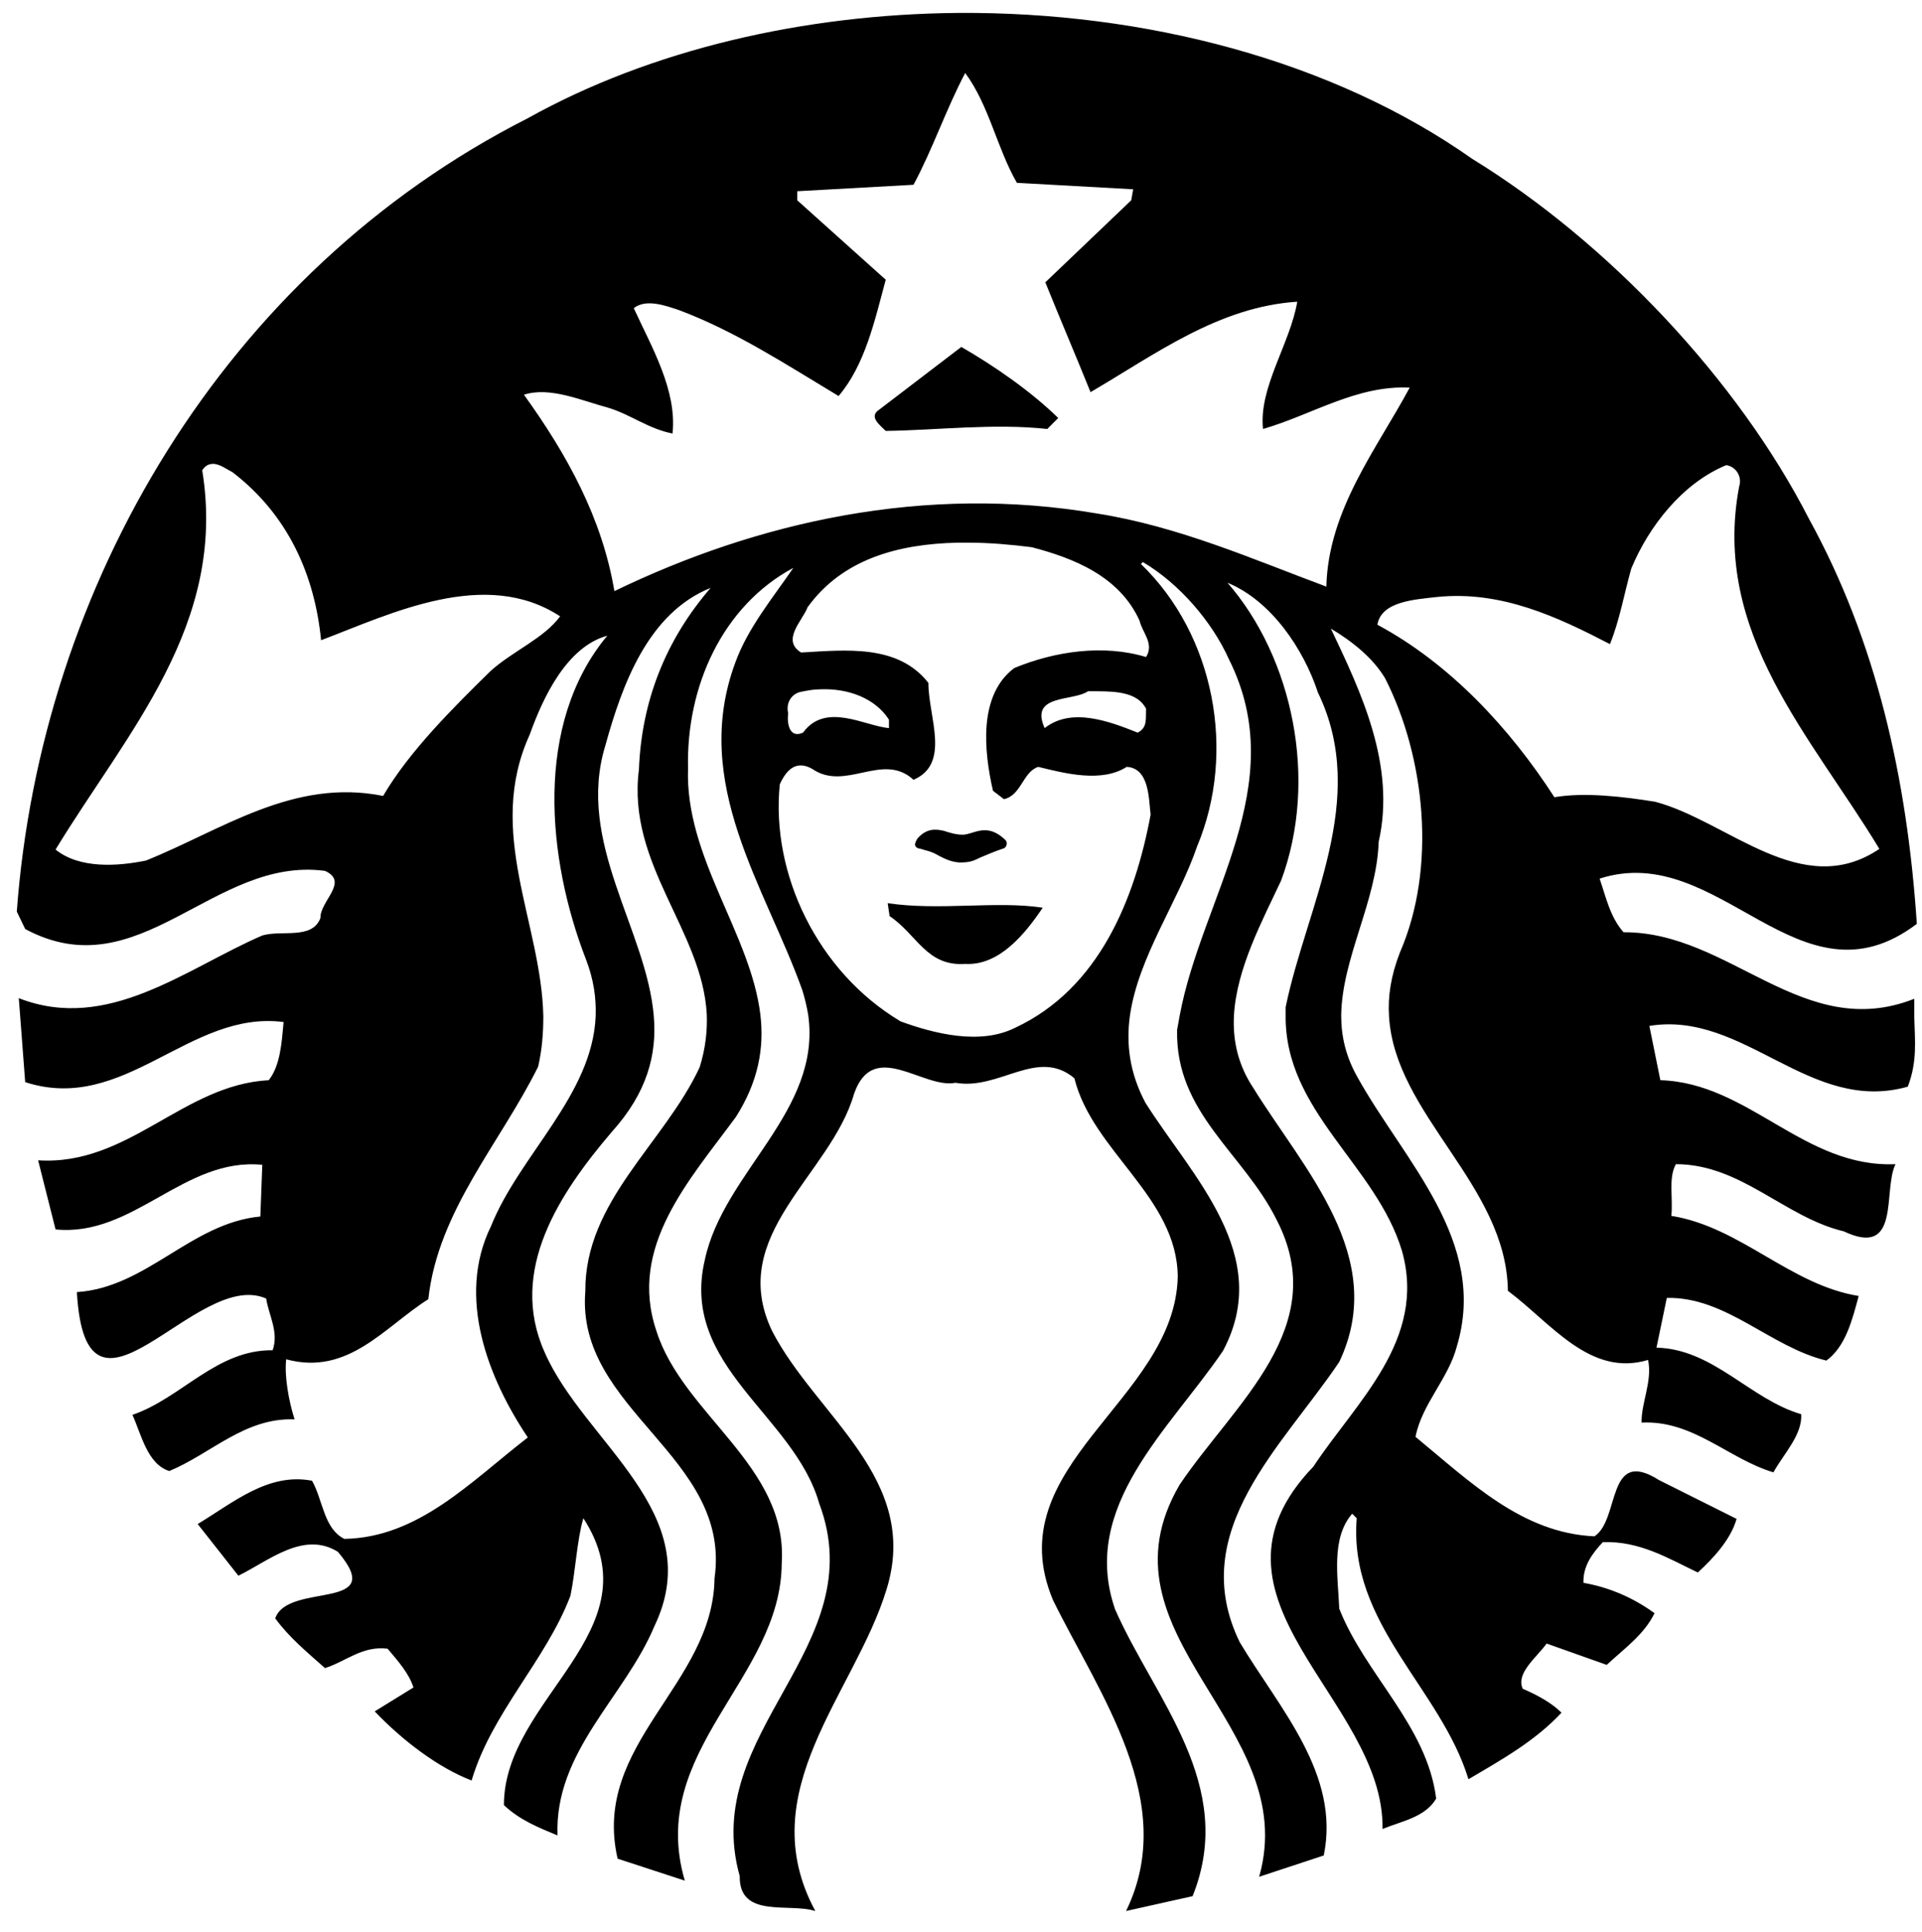 <?xml version="1.0" encoding="utf-8"?>
<!-- Generator: Adobe Illustrator 19.2.1, SVG Export Plug-In . SVG Version: 6.00 Build 0)  -->
<svg version="1.1"
	 id="svg3003" inkscape:version="0.48.0 r9654" sodipodi:docname="Starbucks_Corporation_Logo_2011.svg" xmlns:cc="http://creativecommons.org/ns#" xmlns:dc="http://purl.org/dc/elements/1.1/" xmlns:inkscape="http://www.inkscape.org/namespaces/inkscape" xmlns:rdf="http://www.w3.org/1999/02/22-rdf-syntax-ns#" xmlns:sodipodi="http://sodipodi.sourceforge.net/DTD/sodipodi-0.dtd" xmlns:svg="http://www.w3.org/2000/svg"
	 xmlns="http://www.w3.org/2000/svg" xmlns:xlink="http://www.w3.org/1999/xlink" x="0px" y="0px" viewBox="0 0 297.5 299"
	 style="enable-background:new 0 0 297.5 299;" xml:space="preserve">
<style type="text/css">
	.st0{display:none;}
	.st1{display:none;fill:#FFFFFF;}
	.st2{fill:none;}
	.st3{display:none;fill:none;}
	.st4{display:inline;fill:#007042;}
</style>
<title  id="title3036">Starbucks Corporation
 Logo</title>
<sodipodi:namedview  bordercolor="#666666" borderopacity="1" gridtolerance="10" guidetolerance="10" id="namedview3015" inkscape:current-layer="svg3003" inkscape:cx="108.82718" inkscape:cy="219.77498" inkscape:pageopacity="0" inkscape:pageshadow="2" inkscape:window-height="750" inkscape:window-maximized="1" inkscape:window-width="1280" inkscape:window-x="-8" inkscape:window-y="-8" inkscape:zoom="2.3162919" objecttolerance="10" pagecolor="#ffffff" showgrid="false">
	</sodipodi:namedview>
<g id="text3021" transform="matrix(2.781,0,0,2.781,-616.796,-1116.173)" class="st0">
</g>
<g id="g4387">
	<path id="path3040" class="st1" d="M298.7,150c0,82.6-66.6,149.5-148.7,149.5S1.3,232.6,1.3,150S67.9,0.5,150,0.5
		S298.7,67.4,298.7,150z"/>
	<g>
		<path class="st2" d="M159.7,84.7c-3.2-0.4-6.5-0.7-9.7-0.7c-0.6,0-1.2,0-1.8,0c-9.1,0.2-17.8,2.5-23.2,10c-0.8,2.1-4.1,5.1-1,7
			c7-0.4,15-1.3,19.7,4.7c0,5.3,3.5,12.5-2.3,15c-4.8-4.4-10.5,1.9-15.7-1.7c-2.5-1.4-4,0.2-5,2.4c-1.4,13.8,5.8,29,18.7,36.7
			c5.2,1.9,12.3,3.7,17.7,1c13.1-6.1,18.6-20.1,21-33c-0.3-2.5-0.2-7.2-3.7-7.4c-3.9,2.5-9.6,1-13.7,0c-2.4,0.8-2.6,4.4-5.3,5
			l-1.7-1.3c-1.4-6.1-2.3-14.8,3.3-19c6.3-2.6,13.8-3.7,20.4-1.7c1.3-2.1-0.6-3.8-1-5.6C173.3,89.2,166.2,86.4,159.7,84.7z
			 M149.4,149.2c-6,0.4-7.4-4.5-11.7-7.4l-0.3-2c8,1.2,16.8-0.4,24,0.7C158.7,144.5,154.7,149.5,149.4,149.2z"/>
		<path class="st3" d="M49.7,99.1c-1-10.1-5.1-19.4-13.7-26c-0.8-0.4-2-1.3-3-1.3c-0.6,0-1.2,0.2-1.7,1
			c3.9,23.9-11.7,40.6-22.7,58.7c3.7,3,9.6,2.6,14,1.7c11.7-4.7,22.8-12.8,36.7-10c4.1-7,11-13.8,16.7-19.4c3.5-3.1,8.2-5,10.7-8.4
			C75.1,87.8,60.5,95,49.7,99.1z"/>
		<path class="st3" d="M124.3,113.4c3.5-4.8,9.6-1,13.3-0.7v-1.3c-2.1-3.3-6.3-4.9-10.7-4.7c-1,0-2,0.2-3,0.4
			c-1.3,0.3-2.3,1.6-1.9,3.3C121.8,111.8,122.1,114.4,124.3,113.4z"/>
		<path class="st2" d="M168.4,107c-2.3,1.6-9.1,0.4-6.7,5.7c4.2-3.3,10.1-1,14.4,0.7c1.6-0.8,1.2-2.3,1.3-3.7
			c-1.3-2.5-4.5-2.7-7.7-2.7C169.3,107,168.8,107,168.4,107z"/>
		<path class="st2" d="M290.9,131.4c-10.5-17.4-26-33.4-21.7-56.1c0.5-1.5-0.5-3.1-2-3.3c-6.8,2.8-12,9.5-14.7,16
			c-1.1,3.9-1.8,8-3.3,11.7c-8.1-4.2-16.8-8.3-26.7-7.3c-3.6,0.4-8.7,0.7-9.3,4.3c11.2,6,20.5,16,27.4,26.7
			c4.7-0.8,10.6-0.1,15.6,0.7C267.5,127.1,278.9,139.5,290.9,131.4z"/>
		<path class="st2" d="M195.5,66.4c-0.7-6.4,4.2-13.2,5.3-19.7c-12.2,0.8-21.9,8.1-32,14c-2.3-5.7-4.7-11.3-7-17L175.1,31l0.3-1.7
			l-18-1c-3.1-5.4-4.3-12-8-17c-3,5.7-5,11.7-8,17.3l-18,1V31l13.7,12.3c-1.7,6.3-3.2,13.2-7.3,18c-8-4.8-15.9-10-24.7-13.3
			c-2.1-0.7-5.1-1.8-7-0.3c2.8,6.1,6.7,12.7,6,19.4c-3.7-0.7-6.6-3-10-4c-4.1-1.1-9-3.3-13-2c6.7,9.3,12.1,19.1,14,30.4
			c22.1-10.7,48-16.6,74.8-12c12.6,2,24.1,7.1,35.4,11.3c0.3-11.9,7.8-21.3,12.9-30.8C210,59.6,203.1,64.2,195.5,66.4z M162.1,66.4
			c-8.3-0.9-17.1,0.2-25,0.3c-0.9-0.9-2.7-2.2-1-3.3l12.7-9.7c5.2,3,10.8,6.9,15,11L162.1,66.4z"/>
		<path d="M136.1,63.4c-1.7,1.1,0.1,2.4,1,3.3c7.9-0.1,16.7-1.2,25-0.3l1.7-1.7c-4.2-4.1-9.8-8-15-11L136.1,63.4z"/>
		<path d="M137.4,139.8l0.3,2c4.3,2.9,5.7,7.8,11.7,7.4c5.3,0.3,9.3-4.7,12-8.7C154.2,139.4,145.4,141,137.4,139.8z"/>
		<path d="M296.3,154.6c-17.2,6.8-28.5-10.4-45-10.3c-2.1-2.4-2.7-5.4-3.7-8.3c18.6-6,30.9,20.8,49.1,7
			c-1.5-22.6-6.3-43.8-16.7-62.7c-11-21.5-31.1-42.8-52.1-55.7C206.2,9.3,177.1,1.8,148.3,2c-23.9,0.2-47.6,5.7-66.6,16.3
			C34.6,42.2,6.3,90.8,2.6,141.1l1.3,2.7c17.7,9.5,29.1-11.3,46.4-9c3.8,1.7-0.8,4.7-0.7,7.3c-1.3,3.4-6,1.8-9,2.7
			c-11.8,5.1-23.9,15.1-37.7,9.7c0,0,0.1,1,0.2,2.5c0.3,3.8,0.8,10.5,0.8,10.5c15.4,5,25.4-11.2,40-9.3c-0.3,3.2-0.5,6.7-2.3,9
			c-13.3,0.7-21.7,13.3-35.7,12.4l2.7,10.7c12.1,1.2,19.9-11.2,32-10l-0.3,8c-10.7,1-17.6,11-28.4,11.7c1.4,24.7,18.5-3.8,29.3,1
			c0.4,2.6,2,5.2,1,8c-8.7-0.1-14.1,7.4-21.7,10c1.4,3.1,2.3,7.6,5.7,8.7c6.5-2.7,11.7-8.3,19.4-8c-0.9-2.8-1.6-6.7-1.3-9.3
			c9.6,2.6,15.2-5,22-9.3c1.5-13.7,11.1-24.1,17-36c0.6-2.6,0.8-5.2,0.8-7.8c-0.3-14.5-9-28.5-2.1-43.6c2.1-5.9,5.8-13.6,12-15.3
			c-11.4,13.7-9.3,34.6-3.3,50.1c1.2,3.1,1.6,6,1.5,8.8c-0.5,12.2-11.8,21.5-16.2,32.5c-5.4,11-0.4,23.6,5.7,32.7
			c-8.8,6.8-16.9,15.5-28.4,15.7c-3.2-1.6-3.3-6-5-9c-6.8-1.3-12.2,3.4-17.7,6.7l6.3,8c4.7-2.3,10.1-7,15.4-3.7
			c7.9,9.3-7.7,4.6-9.7,10.3c2.2,3,4.9,5.2,7.7,7.7c3.2-1,5.8-3.5,9.7-3c1.6,1.9,3.3,3.8,4,6l-6,3.7c4.3,4.5,9.8,8.7,15,10.7
			c3.1-10.5,11.5-18.6,15.3-28.6c0.8-3.9,1-8.6,2-12c11.3,17.5-12.3,27.8-12.3,44.4c2.4,2.3,5.4,3.5,8.3,4.7
			c-0.5-13,10.4-21.4,15-32.4c8.4-17.5-10.9-28.4-17-42.4c-5.7-12.7,2.4-24.7,10.4-34.1c5.5-6.1,7-12,6.5-17.9
			c-1.1-13.4-12.1-26.9-7.5-41.9c2.6-9.4,6.6-20.5,16.3-24.4c-7,8.1-10.7,17.6-11.1,28.1c-1.9,14.7,9.8,24.9,10.5,37.9
			c0.1,2.6-0.2,5.3-1.1,8.2c-5.5,11.8-17.8,20.7-17.7,34.7c-1.5,18.4,22.7,25.5,20,44.4c-0.2,16.5-19.1,25.6-15,43.4l10.4,3.4
			c-5.9-20.1,14.9-31.2,15-49.1c1-15.1-15.3-23-19.4-36c-4.4-13,5.1-23.3,12.3-33.1c3.5-5.5,4.4-10.7,3.8-15.8
			c-1.5-12.6-11.7-24.4-11.2-38.2c-0.3-12.6,5.3-25.1,16.3-31c-3.3,4.8-7.1,9.4-9,14.7c-6.9,18.7,4.7,34.7,10.4,50.7
			c0.4,1.3,0.7,2.6,0.9,3.8c2.1,14.9-13.1,24.3-16,37.9c-3.9,16.5,13.8,24,17.7,37.7c8.4,22.3-18.6,35.3-12.3,57.7
			c-0.1,6.6,7.6,4.1,11.7,5.4c-10-18.5,6.1-33.7,11-49.7c5.4-17.2-10.9-26.9-17.7-40.1c-7.1-14.9,9.1-24.1,12.7-36.7
			c3-8.6,10.7-0.7,15.7-1.7c6.8,1.2,12.7-5.5,18.4-0.7c2.8,11.3,15.9,18.4,16,30.7c-0.4,19.2-28.1,29.2-19.3,50.1
			c7.2,14.6,19.5,31.3,11.3,48.1l10.3-2.3c6.9-17.2-5.9-30.5-12-44.4c-5.5-15.9,8.4-27.8,16.7-40c7.9-14.8-4.8-27-12-38.4
			c-2.5-4.7-3-9.2-2.4-13.5c1.3-9.1,7.5-17.7,10.4-26.2c6.1-14.6,2.7-32.7-8.7-43.7l0.3-0.3c5.6,3.3,10.7,9.2,13.3,15
			c9.8,19.5-4.2,36.9-7.6,55.2l-0.4,2.2c-0.3,12.9,10.3,19.1,15.4,29.4c8.6,16.6-6.5,28.4-15,41c-13.7,23.4,19,37.2,12.3,60.7
			l10-3.3c2.6-12.6-6.9-22.8-13-33c-8.4-17.2,6.7-30.4,15.4-43.4c7.7-16.2-5.6-29.9-13.3-42.4c-2.4-3.6-3.2-7.4-3-11.2
			c0.4-7.3,4.4-14.7,7.3-20.9c5.8-15.6,1.8-34.5-8.3-46.1c6.8,2.8,11.8,10.3,14,17c8,16.5-1.8,33.1-5,48.7v1.2
			c-0.2,14.9,14,23.2,18,36.5c3.9,13.8-7.1,23.4-13.7,33.4c-19.7,20.5,11,35.9,10.7,56.1c2.9-1.2,6.6-1.8,8.3-4.7
			c-1.4-11.3-11-19.2-15-29.4c-0.2-4.9-1.3-10.9,2-14.7l0.7,0.7c-1.3,16.4,13,26.3,17.3,40.4c5.1-3,10.3-5.9,14.4-10.3
			c-1.6-1.6-3.9-2.8-6-3.7c-1.1-2.4,2.1-4.8,3.7-7l9.3,3.3c2.8-2.6,5.8-4.7,7.4-8c-3.3-2.4-7-4-11-4.7c-0.1-2.5,1.3-4.5,3-6.3
			c5.7-0.2,10.1,2.5,14.7,4.7c2.4-2.2,5.1-5.1,6-8.3l-12-6c-8.2-5.2-6,6.1-10,8.7c-11.2-0.5-19.2-8.4-27.7-15.4c1-5.1,5.1-9,6.4-14
			c4.9-16.3-8.2-28.7-15.4-41.7c-1.8-3.2-2.5-6.3-2.5-9.5c0.1-8.9,5.5-17.7,5.8-26.9c2.7-11.9-2.8-23.3-7.4-33
			c3.2,1.9,6.5,4.5,8.4,7.7c6.2,12.2,8,29.3,2.3,42.4c-1.4,3.6-1.9,6.8-1.7,9.9c0.9,15.3,18.2,26.1,18.4,42.5
			c6.7,5,12.7,13.4,21.7,10.7c0.7,3.3-1.1,6.7-1,9.7c8-0.4,13.4,5.6,20.4,7.7c1.6-2.9,4.5-5.8,4.3-9c-7.9-2.3-13.6-10.1-22.4-10.3
			l1.6-7.7c9.2-0.2,16,7.6,24.7,9.7c3-2.2,4-6.3,5-10c-10.6-1.7-18.3-10.7-29-12.4c0.3-2.7-0.5-5.8,0.7-8c10.1,0,16.8,8.2,26,10.4
			c8.9,4.2,6-6.4,8-10.4c-14.2,0.6-22.7-12.6-36.4-13l-1.7-8.4c14.7-2.4,24.8,13.7,40,9.4c1.5-3.9,1.1-7.1,1-10.9V154.6z M76,103.8
			c-5.7,5.6-12.6,12.4-16.7,19.4c-13.9-2.8-25,5.3-36.7,10c-4.4,0.9-10.3,1.3-14-1.7c11-18.1,26.6-34.8,22.7-58.7
			c0.5-0.8,1.1-1,1.7-1c1,0,2.2,0.9,3,1.3c8.6,6.6,12.7,15.9,13.7,26c10.8-4.1,25.4-11.3,37-3.7C84.2,98.8,79.5,100.7,76,103.8z
			 M123.9,107.1c1-0.2,2-0.4,3-0.4c4.4-0.2,8.6,1.4,10.7,4.7v1.3c-3.7-0.3-9.8-4.1-13.3,0.7c-2.2,1-2.5-1.6-2.3-3
			C121.6,108.7,122.6,107.4,123.9,107.1z M177.4,101.7c-6.6-2-14.1-0.9-20.4,1.7c-5.6,4.2-4.7,12.9-3.3,19l1.7,1.3
			c2.7-0.6,2.9-4.2,5.3-5c4.1,1,9.8,2.5,13.7,0c3.5,0.2,3.4,4.9,3.7,7.4c-2.4,12.9-7.9,26.9-21,33c-5.4,2.7-12.5,0.9-17.7-1
			c-12.9-7.7-20.1-22.9-18.7-36.7c1-2.2,2.5-3.8,5-2.4c5.2,3.6,10.9-2.7,15.7,1.7c5.8-2.5,2.3-9.7,2.3-15c-4.7-6-12.7-5.1-19.7-4.7
			c-3.1-1.9,0.2-4.9,1-7c5.4-7.5,14.1-9.8,23.2-10c0.6,0,1.2,0,1.8,0c3.2,0,6.5,0.3,9.7,0.7c6.5,1.7,13.6,4.5,16.7,11.4
			C176.8,97.9,178.7,99.6,177.4,101.7z M177.4,109.7c-0.1,1.4,0.3,2.9-1.3,3.7c-4.3-1.7-10.2-4-14.4-0.7c-2.4-5.3,4.4-4.1,6.7-5.7
			c0.4,0,0.9,0,1.3,0C172.9,107,176.1,107.2,177.4,109.7z M205.3,90.8c-11.3-4.2-22.8-9.3-35.4-11.3c-26.8-4.6-52.7,1.3-74.8,12
			c-1.9-11.3-7.3-21.1-14-30.4c4-1.3,8.9,0.9,13,2c3.4,1,6.3,3.3,10,4c0.7-6.7-3.2-13.3-6-19.4c1.9-1.5,4.9-0.4,7,0.3
			c8.8,3.3,16.7,8.5,24.7,13.3c4.1-4.8,5.6-11.7,7.3-18L123.4,31v-1.4l18-1c3-5.6,5-11.6,8-17.3c3.7,5,4.9,11.6,8,17l18,1l-0.3,1.7
			l-13.3,12.7c2.3,5.7,4.7,11.3,7,17c10.1-5.9,19.8-13.2,32-14c-1.1,6.5-6,13.3-5.3,19.7c7.6-2.2,14.5-6.8,22.7-6.4
			C213.1,69.5,205.6,78.9,205.3,90.8z M240.6,123.4c-6.9-10.7-16.2-20.7-27.4-26.7c0.6-3.6,5.7-3.9,9.3-4.3c9.9-1,18.6,3.1,26.7,7.3
			c1.5-3.7,2.2-7.8,3.3-11.7c2.7-6.5,7.9-13.2,14.7-16c1.5,0.2,2.5,1.8,2,3.3c-4.3,22.7,11.2,38.7,21.7,56.1
			c-12,8.1-23.4-4.3-34.7-7.3C251.2,123.3,245.3,122.6,240.6,123.4z"/>
		<path d="M142.1,131.3c0.6,0.1,1,0.3,1.5,0.4c0.7,0.2,1.3,0.5,1.8,0.8c1,0.5,1.8,0.9,3.1,1c1.6,0,2.1-0.2,3.3-0.8
			c0.8-0.3,1.8-0.8,3.6-1.4c0.3-0.1,0.7-0.8,0.2-1.3c-2.9-2.8-4.9-0.8-6.6-0.8c-1,0-2-0.3-2.9-0.6c-1.3-0.3-2.7-0.4-4.1,1.2
			C141.6,130.5,141.4,131,142.1,131.3z"/>
	</g>
	<g id="text4354" class="st0">
		<path id="path4430" class="st4" d="M257.2,296.7v-14.3h-5.1v-2.9h13.7v2.9h-5.1v14.3H257.2z"/>
		<path id="path4432" class="st4" d="M267.9,296.7v-17.2h5.2l3.1,11.7l3.1-11.7h5.2v17.2h-3.2v-13.5l-3.4,13.5h-3.3l-3.4-13.5v13.5
			H267.9z"/>
	</g>
</g>
</svg>
